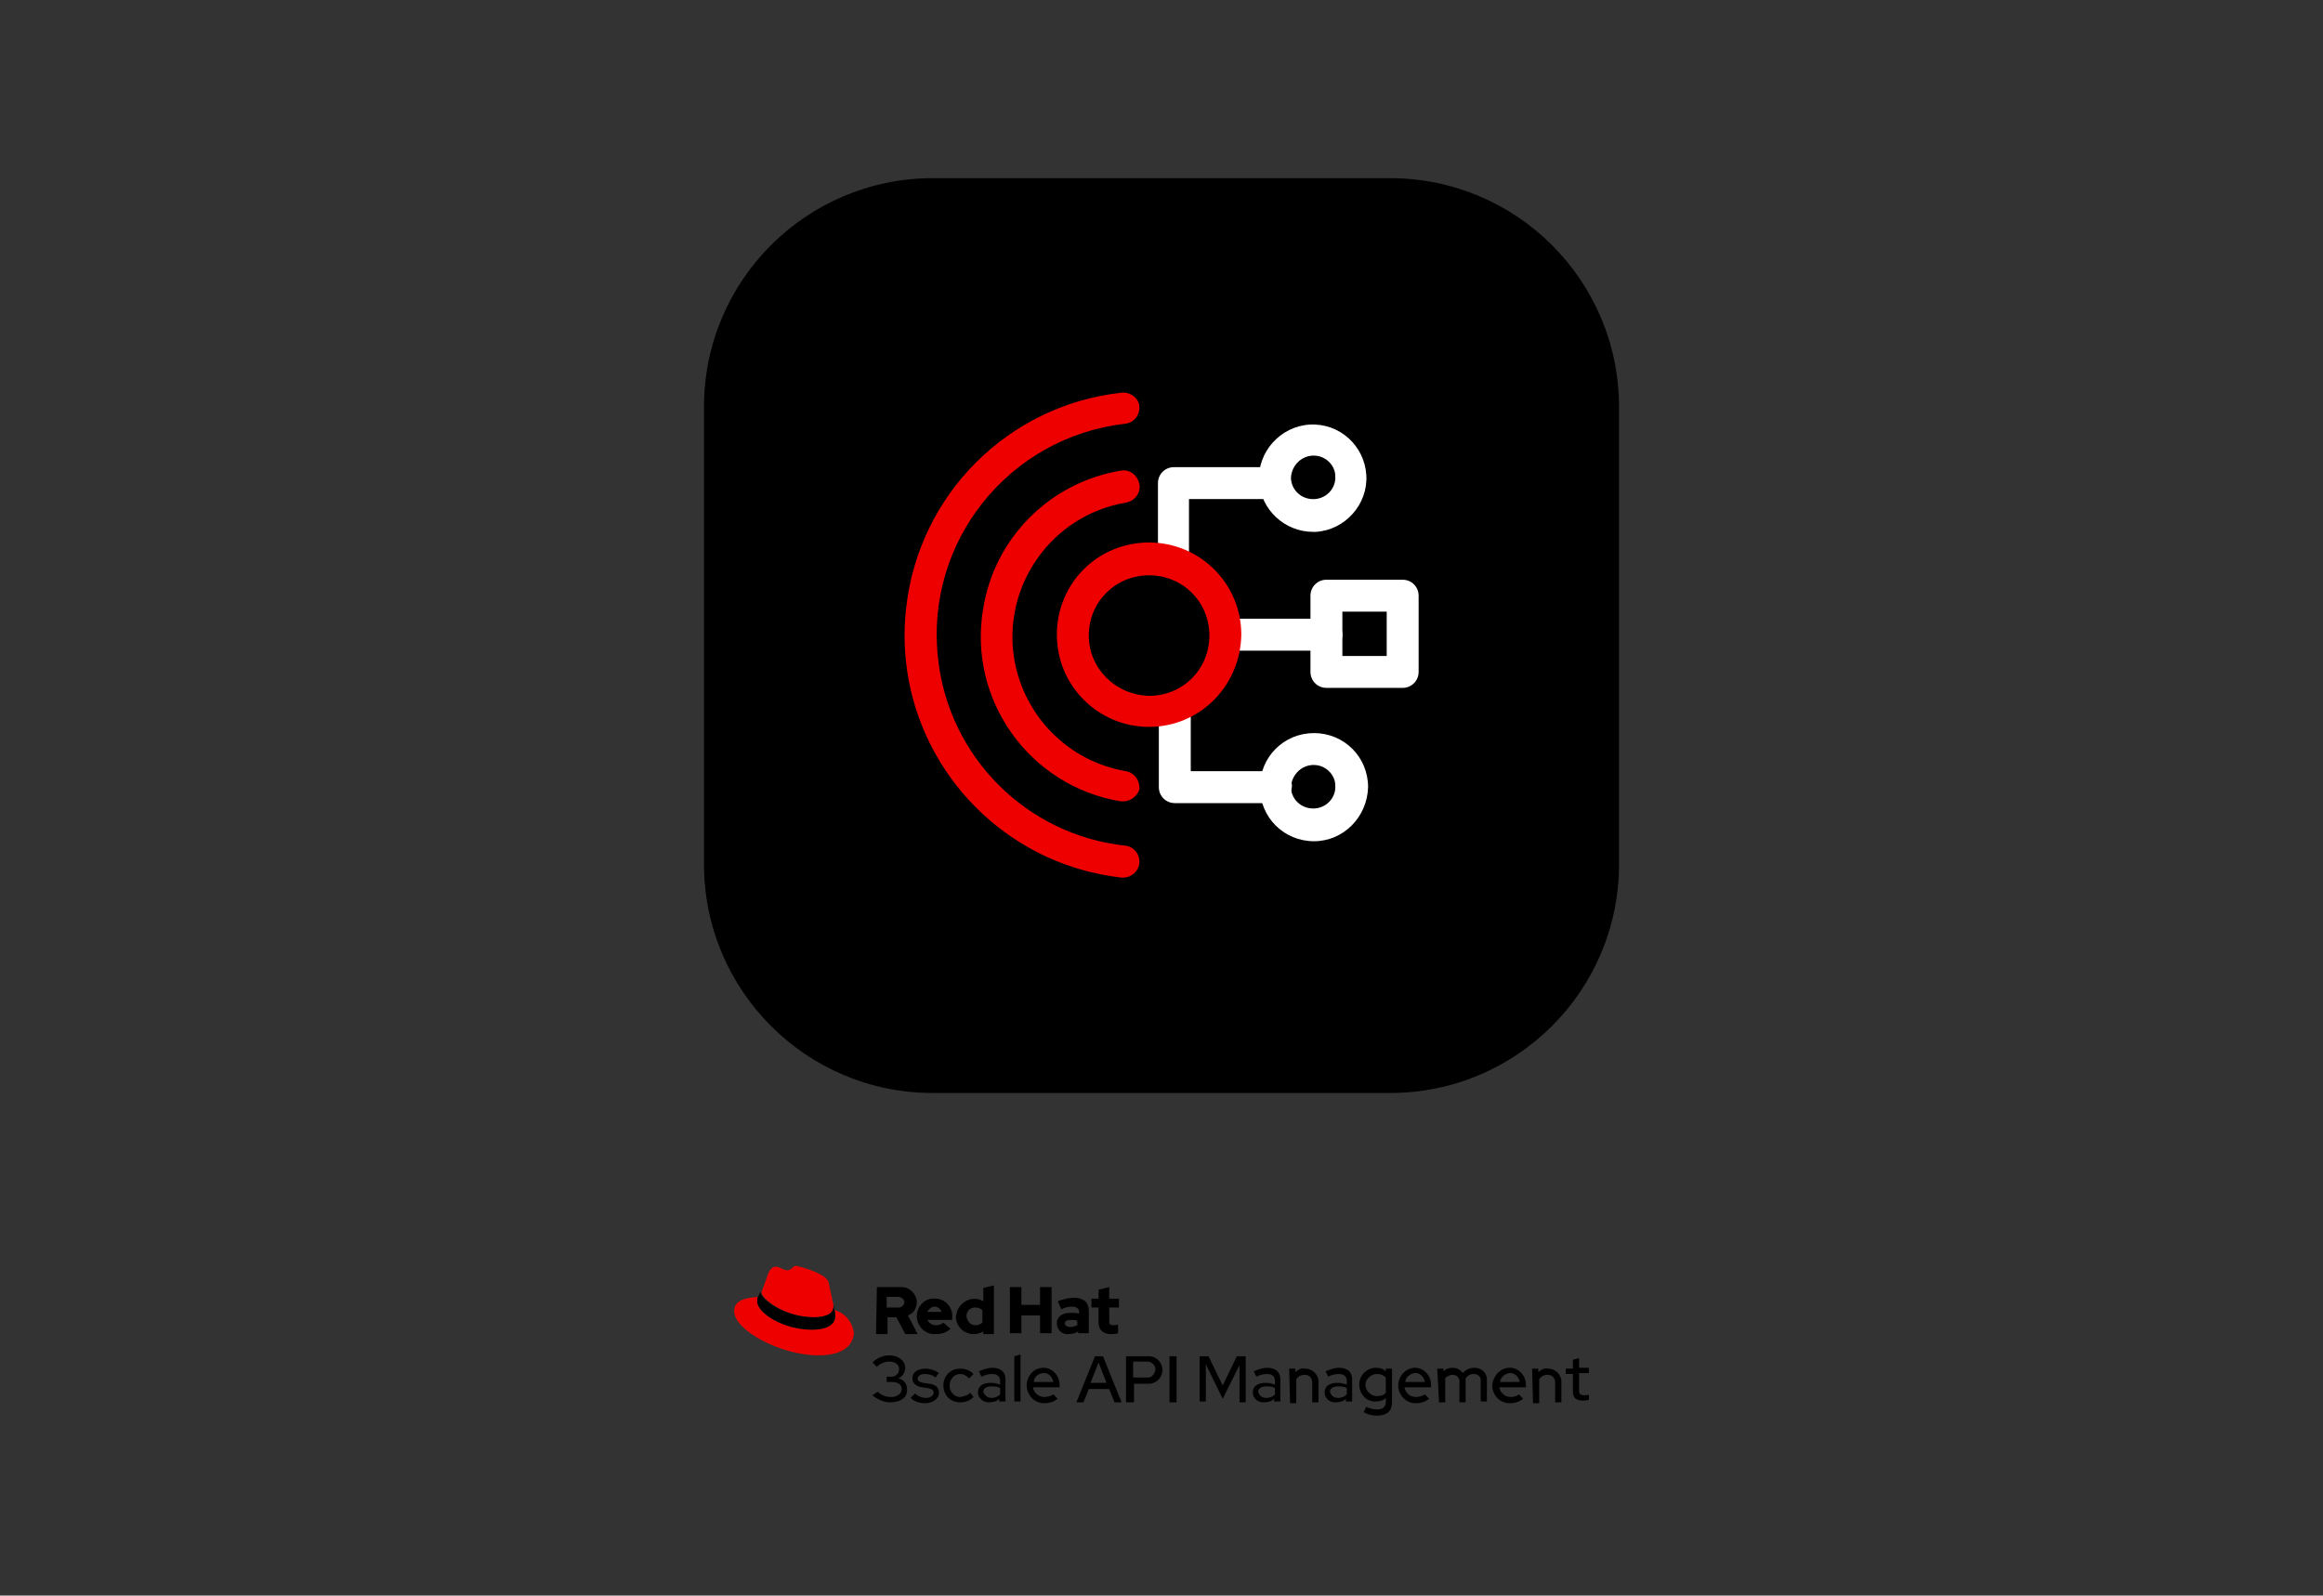 <?xml version="1.0" encoding="utf-8"?>
<!-- Generator: Adobe Illustrator 25.4.1, SVG Export Plug-In . SVG Version: 6.00 Build 0)  -->
<svg version="1.1" id="Layer_1" xmlns="http://www.w3.org/2000/svg" xmlns:xlink="http://www.w3.org/1999/xlink" x="0px" y="0px"
	 viewBox="0 0 262 180" style="enable-background:new 0 0 262 180;" xml:space="preserve">
<rect x="0" y="0" width="262" height="180" fill="#333333" stroke="none"/>
<style type="text/css">
	.st0{fill:#EE0000;}
	.st1{fill:#FFFFFF;}
</style>
<path d="M100.4,158.2c-0.7,0-1.4-0.3-2-0.8L99,157c0.4,0.4,0.9,0.6,1.5,0.6c0.7,0,1.2-0.4,1.2-0.9c0-0.5-0.4-0.8-1.2-0.8H100v-0.6
	h0.4c0.5,0.1,1-0.3,1-0.8c0,0,0,0,0,0c0,0,0,0,0-0.1c0-0.5-0.5-0.8-1.1-0.8c-0.5,0-1,0.2-1.4,0.6l-0.5-0.5c0.5-0.5,1.2-0.8,1.9-0.8
	c1,0,1.8,0.6,1.8,1.4c0,0.5-0.3,1-0.8,1.2c0.6,0.1,1,0.6,1,1.2C102.4,157.6,101.6,158.2,100.4,158.2L100.4,158.2z"/>
<path d="M103.2,157.2c0.3,0.3,0.8,0.5,1.2,0.5c0.6,0,0.9-0.3,0.9-0.6c0-0.3-0.2-0.4-0.6-0.5l-0.7-0.1c-0.7-0.1-1.1-0.5-1.1-1
	c0-0.7,0.6-1.1,1.5-1.1c0.5,0,1.1,0.2,1.5,0.5l-0.4,0.5c-0.3-0.3-0.8-0.4-1.2-0.4c-0.4,0-0.8,0.2-0.8,0.5c0,0.3,0.2,0.4,0.6,0.5
	l0.7,0.1c0.8,0.1,1.1,0.5,1.1,1c0,0.7-0.7,1.2-1.6,1.2c-0.6,0-1.2-0.2-1.6-0.6L103.2,157.2L103.2,157.2z"/>
<path d="M109.4,157.1l0.4,0.5c-0.4,0.4-0.9,0.6-1.5,0.6c-1.1,0-1.9-0.8-1.9-1.9v0c0-1.1,0.8-1.9,1.9-1.9c0,0,0,0,0,0c0,0,0,0,0,0
	c0.6,0,1.1,0.2,1.5,0.6l-0.5,0.5c-0.3-0.3-0.6-0.5-1-0.5c-0.7,0-1.2,0.6-1.2,1.3l0,0c0,0.7,0.5,1.3,1.2,1.3c0,0,0,0,0,0l0,0
	C108.8,157.5,109.2,157.4,109.4,157.1L109.4,157.1z"/>
<path d="M111.8,157.7c0.4,0,0.7-0.1,1-0.4v-0.7c-0.3-0.2-0.6-0.2-1-0.2c-0.5,0-0.9,0.2-0.9,0.6C111,157.4,111.4,157.7,111.8,157.7
	L111.8,157.7z M110.3,157.1c0-0.8,0.6-1.1,1.5-1.1c0.4,0,0.7,0.1,1,0.2v-0.4c0-0.5-0.3-0.8-0.9-0.8c-0.4,0-0.8,0.1-1.2,0.3l-0.3-0.6
	c0.5-0.2,1-0.4,1.5-0.4c1,0,1.5,0.5,1.5,1.3v2.5h-0.7v-0.3c-0.3,0.3-0.7,0.4-1.2,0.4C110.9,158.2,110.3,157.7,110.3,157.1
	L110.3,157.1z"/>
<path d="M115.1,158.1h-0.7V153l0.7-0.2V158.1z"/>
<path d="M116.6,155.9h2.2c-0.1-0.6-0.6-1.1-1.2-1C117,155,116.6,155.4,116.6,155.9L116.6,155.9z M117.7,154.3c1,0,1.8,0.9,1.8,1.9
	c0,0,0,0,0,0.1v0.2h-3c0.1,0.6,0.6,1.1,1.3,1.1c0.3,0,0.7-0.1,1-0.3l0.5,0.5c-0.4,0.3-0.9,0.5-1.5,0.5c-1.1,0-1.9-0.8-2-1.9
	c0,0,0,0,0-0.1C115.8,155.2,116.6,154.3,117.7,154.3L117.7,154.3L117.7,154.3z"/>
<path d="M124.8,156l-0.9-2.3L123,156H124.8z M123.5,153h0.9l2.1,5.2h-0.8l-0.6-1.5h-2.3l-0.6,1.5h-0.8L123.5,153L123.5,153z"/>
<path d="M127.8,153.6v1.8h1.5c0.5,0.1,0.9-0.3,1-0.8s-0.3-0.9-0.8-1c0,0-0.1,0-0.1,0c0,0-0.1,0-0.1,0L127.8,153.6z M127,153h2.4
	c0.8-0.1,1.6,0.5,1.7,1.4c0,0,0,0,0,0c0,0.1,0,0.1,0,0.2c0,0.8-0.7,1.5-1.5,1.5c0,0,0,0,0,0c-0.1,0-0.1,0-0.1,0h-1.6v2.1H127V153z"
	/>
<path d="M131.9,153h0.8v5.2h-0.8V153z"/>
<path d="M136,153.9v4.2h-0.7V153h1l1.6,3.3l1.6-3.3h1v5.2h-0.7v-4.2l-1.9,3.8L136,153.9L136,153.9z"/>
<path d="M142.8,157.7c0.4,0,0.7-0.1,1-0.4v-0.7c-0.3-0.2-0.6-0.2-1-0.2c-0.5,0-0.9,0.2-0.9,0.6C142,157.4,142.3,157.7,142.8,157.7
	L142.8,157.7z M141.3,157.1c0-0.8,0.6-1.1,1.5-1.1c0.4,0,0.7,0.1,1,0.2v-0.4c0-0.5-0.3-0.8-0.9-0.8c-0.4,0-0.8,0.1-1.2,0.3l-0.3-0.6
	c0.5-0.2,1-0.4,1.5-0.4c1,0,1.5,0.5,1.5,1.3v2.5h-0.7v-0.3c-0.3,0.3-0.7,0.4-1.2,0.4C141.8,158.2,141.3,157.7,141.3,157.1
	L141.3,157.1z"/>
<path d="M145.4,154.4h0.7v0.4c0.3-0.3,0.7-0.5,1.1-0.4c0.8,0,1.4,0.6,1.5,1.3c0,0,0,0.1,0,0.1v2.4H148v-2.2c0-0.5-0.3-0.9-0.8-0.9
	c0,0-0.1,0-0.1,0c-0.4,0-0.7,0.2-0.9,0.5v2.7h-0.7L145.4,154.4z"/>
<path d="M150.9,157.7c0.4,0,0.7-0.1,1-0.4v-0.7c-0.3-0.2-0.6-0.2-1-0.2c-0.5,0-0.9,0.2-0.9,0.6C150.1,157.4,150.4,157.7,150.9,157.7
	L150.9,157.7z M149.4,157.1c0-0.8,0.6-1.1,1.5-1.1c0.4,0,0.7,0.1,1,0.2v-0.4c0-0.5-0.3-0.8-0.9-0.8c-0.4,0-0.8,0.1-1.2,0.3l-0.3-0.6
	c0.5-0.2,1-0.4,1.5-0.4c1,0,1.5,0.5,1.5,1.3v2.5h-0.7v-0.3c-0.3,0.3-0.7,0.4-1.2,0.4C149.9,158.2,149.4,157.7,149.4,157.1
	L149.4,157.1z"/>
<path d="M155.3,157.5c0.4,0,0.8-0.1,1-0.4v-1.7c-0.3-0.3-0.6-0.4-1-0.4c-0.7,0-1.3,0.6-1.3,1.2v0v0
	C154,156.9,154.6,157.5,155.3,157.5C155.3,157.5,155.3,157.5,155.3,157.5C155.3,157.5,155.3,157.5,155.3,157.5L155.3,157.5z
	 M153.3,156.2c0-1,0.8-1.9,1.9-1.9l0,0c0,0,0,0,0,0c0.4,0,0.8,0.1,1.1,0.4v-0.3h0.7v3.8c0,1-0.6,1.5-1.7,1.5c-0.5,0-1-0.1-1.5-0.4
	l0.3-0.6c0.4,0.2,0.8,0.3,1.2,0.3c0.7,0,1-0.3,1-0.9v-0.4c-0.3,0.3-0.7,0.4-1.1,0.4C154.2,158.2,153.3,157.3,153.3,156.2
	L153.3,156.2L153.3,156.2L153.3,156.2z"/>
<path d="M158.5,155.9h2.2c-0.1-0.6-0.6-1.1-1.2-1C159,155,158.5,155.4,158.5,155.9L158.5,155.9z M159.6,154.3c1,0,1.8,0.9,1.8,1.9v0
	c0,0,0,0,0,0.1v0.2h-3c0.1,0.6,0.6,1.1,1.3,1.1c0.3,0,0.7-0.1,1-0.3l0.5,0.5c-0.4,0.3-0.9,0.5-1.5,0.5c-1.1,0-1.9-0.8-2-1.9
	c0,0,0,0,0-0.1C157.7,155.2,158.6,154.3,159.6,154.3L159.6,154.3L159.6,154.3z"/>
<path d="M162.1,154.4h0.7v0.3c0.3-0.3,0.7-0.4,1-0.4c0.5,0,0.9,0.2,1.2,0.6c0.3-0.4,0.8-0.6,1.3-0.6c0.8,0,1.4,0.6,1.4,1.3
	c0,0,0,0,0,0c0,0,0,0.1,0,0.1v2.4H167v-2.2c0.1-0.5-0.3-0.9-0.7-0.9c0,0-0.1,0-0.1,0c-0.4,0-0.7,0.2-0.9,0.5c0,0.1,0,0.2,0,0.3v2.4
	h-0.7v-2.2c0.1-0.5-0.3-0.9-0.7-0.9c0,0-0.1,0-0.1,0c-0.3,0-0.7,0.2-0.8,0.4v2.7h-0.7L162.1,154.4L162.1,154.4z"/>
<path d="M169.2,155.9h2.2c-0.1-0.6-0.6-1.1-1.2-1C169.7,155,169.2,155.4,169.2,155.9L169.2,155.9z M170.3,154.3c1,0,1.8,0.9,1.8,1.9
	v0c0,0,0,0,0,0.1v0.2h-3c0.1,0.6,0.6,1.1,1.3,1.1c0.3,0,0.7-0.1,0.9-0.3l0.5,0.5c-0.4,0.3-0.9,0.5-1.5,0.5c-1.1,0-1.9-0.8-2-1.9v0
	c0,0,0,0,0-0.1C168.4,155.2,169.2,154.3,170.3,154.3L170.3,154.3L170.3,154.3z"/>
<path d="M172.8,154.4h0.7v0.4c0.3-0.3,0.7-0.5,1.1-0.4c0.8,0,1.4,0.6,1.5,1.3c0,0,0,0.1,0,0.1v2.4h-0.7v-2.2c0-0.5-0.3-0.9-0.8-0.9
	c0,0-0.1,0-0.1,0c-0.4,0-0.7,0.2-0.9,0.5v2.7h-0.7L172.8,154.4z"/>
<path d="M177.4,155h-0.8v-0.6h0.8v-1l0.7-0.2v1.1h1.1v0.6h-1.1v2c0,0.4,0.2,0.5,0.6,0.5c0.2,0,0.4,0,0.5-0.1v0.6
	c-0.2,0.1-0.5,0.1-0.7,0.1c-0.7,0-1.1-0.3-1.1-1V155z"/>
<path class="st0" d="M94.1,147.8c0.1,0.2,0.1,0.5,0.1,0.7c0,1-1.1,1.5-2.6,1.5c-3.3,0-6.2-1.9-6.2-3.2c0-0.2,0-0.4,0.1-0.5
	c-1.2,0.1-2.7,0.3-2.7,1.6c0,2.2,5.3,5,9.5,5c3.2,0,4-1.5,4-2.6C96.1,149.1,95.3,148.1,94.1,147.8 M91.8,148.6
	c0.9,0,2.2-0.2,2.2-1.2c0-0.1,0-0.2,0-0.2l-0.5-2.3c-0.1-0.5-0.2-0.7-1.1-1.2c-0.8-0.4-1.7-0.7-2.6-0.9c-0.4,0-0.5,0.5-1,0.5
	c-0.5,0-0.8-0.4-1.3-0.4c-0.4,0-0.7,0.3-0.9,0.9c0,0-0.6,1.7-0.7,1.9c0,0,0,0.1,0,0.1C85.8,146.4,88.4,148.6,91.8,148.6"/>
<path d="M94.1,147.8c0.1,0.2,0.1,0.5,0.1,0.7c0,1-1.1,1.5-2.6,1.5c-3.3,0-6.2-1.9-6.2-3.2c0-0.2,0-0.4,0.1-0.5l0.3-0.6
	c0,0,0,0.1,0,0.1c0,0.7,2.6,2.8,6,2.8c0.9,0,2.2-0.2,2.2-1.2c0-0.1,0-0.2,0-0.2L94.1,147.8L94.1,147.8z"/>
<path d="M98.8,150.5h1.3v-1.9h1l1,1.9h1.4l-1.1-2.1c0.6-0.2,1-0.8,1-1.5c0-0.9-0.8-1.7-1.7-1.7c0,0,0,0,0,0c0,0-0.1,0-0.1,0h-2.7
	L98.8,150.5L98.8,150.5z M101.3,146.3c0.3,0,0.6,0.2,0.7,0.5c0,0,0,0,0,0c0,0,0,0,0,0.1c0,0.3-0.3,0.6-0.6,0.6c0,0,0,0,0,0
	c0,0,0,0-0.1,0h-1.3v-1.2H101.3z M103.4,148.5c0,1.1,1,2.1,2.1,2c0,0,0,0,0,0l0.1,0c0.6,0,1.2-0.2,1.6-0.6l-0.8-0.7
	c-0.2,0.2-0.5,0.3-0.8,0.3c-0.4,0-0.8-0.2-1-0.6h2.8v-0.3c0.1-1.1-0.8-2.1-1.9-2.1c0,0-0.1,0-0.1,0
	C104.4,146.4,103.4,147.3,103.4,148.5C103.4,148.5,103.4,148.5,103.4,148.5 M105.4,147.4c0.4,0,0.7,0.3,0.8,0.6h-1.6
	C104.7,147.7,105.1,147.4,105.4,147.4 M110.9,150.5h1.2V145l-1.2,0.3v1.5c-1-0.6-2.2-0.2-2.8,0.8c-0.2,0.3-0.2,0.6-0.3,0.9v0
	c0,1.1,0.9,2,2,2c0,0,0,0,0,0c0,0,0,0,0,0c0.4,0,0.8-0.1,1.1-0.3L110.9,150.5L110.9,150.5z M109,148.5c0-0.6,0.4-1,1-1l0,0
	c0.3,0,0.6,0.1,0.8,0.3v1.4c-0.2,0.2-0.5,0.3-0.8,0.3C109.5,149.5,109.1,149.1,109,148.5L109,148.5 M113.9,150.4h1.3v-2h2.1v2h1.3
	v-5.2h-1.3v2h-2.1v-2h-1.3L113.9,150.4z M120.5,150.5c0.4,0,0.8-0.1,1.1-0.3v0.2h1.2v-2.5c0-1-0.6-1.5-1.7-1.5
	c-0.6,0-1.3,0.2-1.8,0.4l0.4,0.9c0.4-0.2,0.8-0.3,1.2-0.3c0.5,0,0.8,0.2,0.8,0.6v0.2c-0.3-0.1-0.6-0.1-0.9-0.1c-1,0-1.6,0.4-1.6,1.2
	c0,0.7,0.6,1.3,1.3,1.2C120.4,150.5,120.4,150.5,120.5,150.5 M120.1,149.3c0-0.3,0.3-0.4,0.7-0.4c0.2,0,0.5,0,0.7,0.1v0.5
	c-0.2,0.1-0.5,0.2-0.8,0.2C120.3,149.7,120.1,149.5,120.1,149.3 M123.9,149.2c0,0.8,0.5,1.3,1.4,1.3c0.3,0,0.6,0,0.8-0.1v-1
	c-0.2,0.1-0.4,0.1-0.5,0.1c-0.4,0-0.5-0.1-0.5-0.5v-1.5h1.1v-1h-1.1v-1.3l-1.2,0.3v1h-0.8v1h0.8V149.2L123.9,149.2z"/>
<path d="M156.8,20.1h-51.6c-14.2,0-25.8,11.5-25.8,25.8c0,0,0,0,0,0v51.6c0,14.2,11.5,25.8,25.8,25.8h51.6
	c14.2,0,25.8-11.5,25.8-25.8l0,0V45.9C182.6,31.6,171,20.1,156.8,20.1L156.8,20.1z"/>
<path class="st1" d="M148.1,60c-3.2,0-5.9-2.5-6.1-5.7c-0.2-3.3,2.4-6.2,5.7-6.4c3.4-0.2,6.2,2.4,6.4,5.7l0,0
	c0.2,3.3-2.4,6.2-5.7,6.4c0,0,0,0,0,0C148.4,60,148.3,60,148.1,60z M148.2,51.4c-0.1,0-0.1,0-0.2,0c-1.4,0.1-2.4,1.3-2.4,2.6
	c0,0,0,0,0,0v0c0.1,1.4,1.3,2.4,2.7,2.3c1.4-0.1,2.4-1.3,2.3-2.6l0,0C150.6,52.5,149.5,51.4,148.2,51.4L148.2,51.4z"/>
<path class="st1" d="M148.2,94.9c-3.4,0-6.1-2.7-6.1-6.1s2.7-6.1,6.1-6.1c3.4,0,6.1,2.7,6.1,6.1c0,0,0,0,0,0
	C154.2,92.2,151.5,94.9,148.2,94.9z M148.2,86.3c-0.1,0-0.1,0-0.2,0c-1.4,0.1-2.4,1.3-2.4,2.6c0,0,0,0,0,0v0
	c0.1,1.4,1.3,2.4,2.7,2.3c1.4-0.1,2.4-1.3,2.3-2.6l0,0C150.6,87.4,149.5,86.3,148.2,86.3L148.2,86.3z"/>
<path class="st1" d="M143.9,90.6h-11.4c-1,0-1.8-0.8-1.8-1.8v-8.6c0-1,0.8-1.8,1.8-1.8c1,0,1.8,0.8,1.8,1.8V87h9.7
	c1,0,1.8,0.8,1.7,1.8C145.6,89.8,144.8,90.6,143.9,90.6L143.9,90.6z"/>
<path class="st1" d="M132.4,82c-1,0-1.8-0.8-1.8-1.8V54.5c0-1,0.8-1.8,1.8-1.8h11.4c1,0,1.8,0.8,1.8,1.8c0,1-0.8,1.8-1.8,1.8h-9.7
	v24C134.2,81.2,133.4,82,132.4,82z"/>
<path class="st1" d="M158.2,77.6h-8.6c-1,0-1.8-0.8-1.8-1.8v-8.6c0-1,0.8-1.8,1.8-1.8h8.6c1,0,1.8,0.8,1.8,1.8v8.6
	C160,76.8,159.2,77.6,158.2,77.6z M151.4,74h5v-5h-5V74z"/>
<path class="st1" d="M149.6,73.4h-17.2c-1,0-1.8-0.8-1.8-1.8c0-1,0.8-1.8,1.8-1.8c0,0,0,0,0,0h17.2c1,0,1.8,0.8,1.8,1.8
	C151.4,72.6,150.6,73.4,149.6,73.4C149.6,73.4,149.6,73.4,149.6,73.4z"/>
<circle cx="129.6" cy="71.7" r="8.6"/>
<path class="st0" d="M129.6,82c-5.7,0-10.4-4.6-10.4-10.4s4.6-10.4,10.4-10.4c5.7,0,10.4,4.6,10.4,10.4c0,0,0,0,0,0
	C139.9,77.4,135.3,82,129.6,82z"/>
<path class="st0" d="M126.7,90.4c-0.1,0-0.2,0-0.3,0c-10.3-1.7-17.3-11.5-15.5-21.8c1.3-8,7.6-14.2,15.5-15.5c1-0.2,1.9,0.5,2.1,1.5
	c0.2,1-0.5,1.9-1.5,2.1h0c-8.4,1.4-14,9.4-12.6,17.7c1.1,6.4,6.1,11.5,12.6,12.6c1,0.2,1.6,1.1,1.5,2.1c0,0,0,0,0,0v0
	C128.3,89.7,127.6,90.4,126.7,90.4z"/>
<path class="st0" d="M126.7,99c-0.1,0-0.1,0-0.2,0c-15.1-1.7-26-15.3-24.3-30.4c1.4-12.8,11.5-22.9,24.3-24.3c1-0.1,1.9,0.6,2,1.5
	l0,0c0.1,1-0.6,1.9-1.6,2c0,0,0,0,0,0h0c-13.1,1.5-22.6,13.3-21.1,26.5c1.2,11.1,10,19.9,21.1,21.1c1,0.1,1.7,1,1.6,2c0,0,0,0,0,0v0
	C128.4,98.3,127.6,99,126.7,99z"/>
<path d="M122.8,71.7c0-3.8,3-6.8,6.8-6.8c3.8,0,6.8,3,6.8,6.8c0,3.8-3,6.8-6.8,6.8C125.8,78.4,122.8,75.4,122.8,71.7L122.8,71.7z"/>
</svg>
